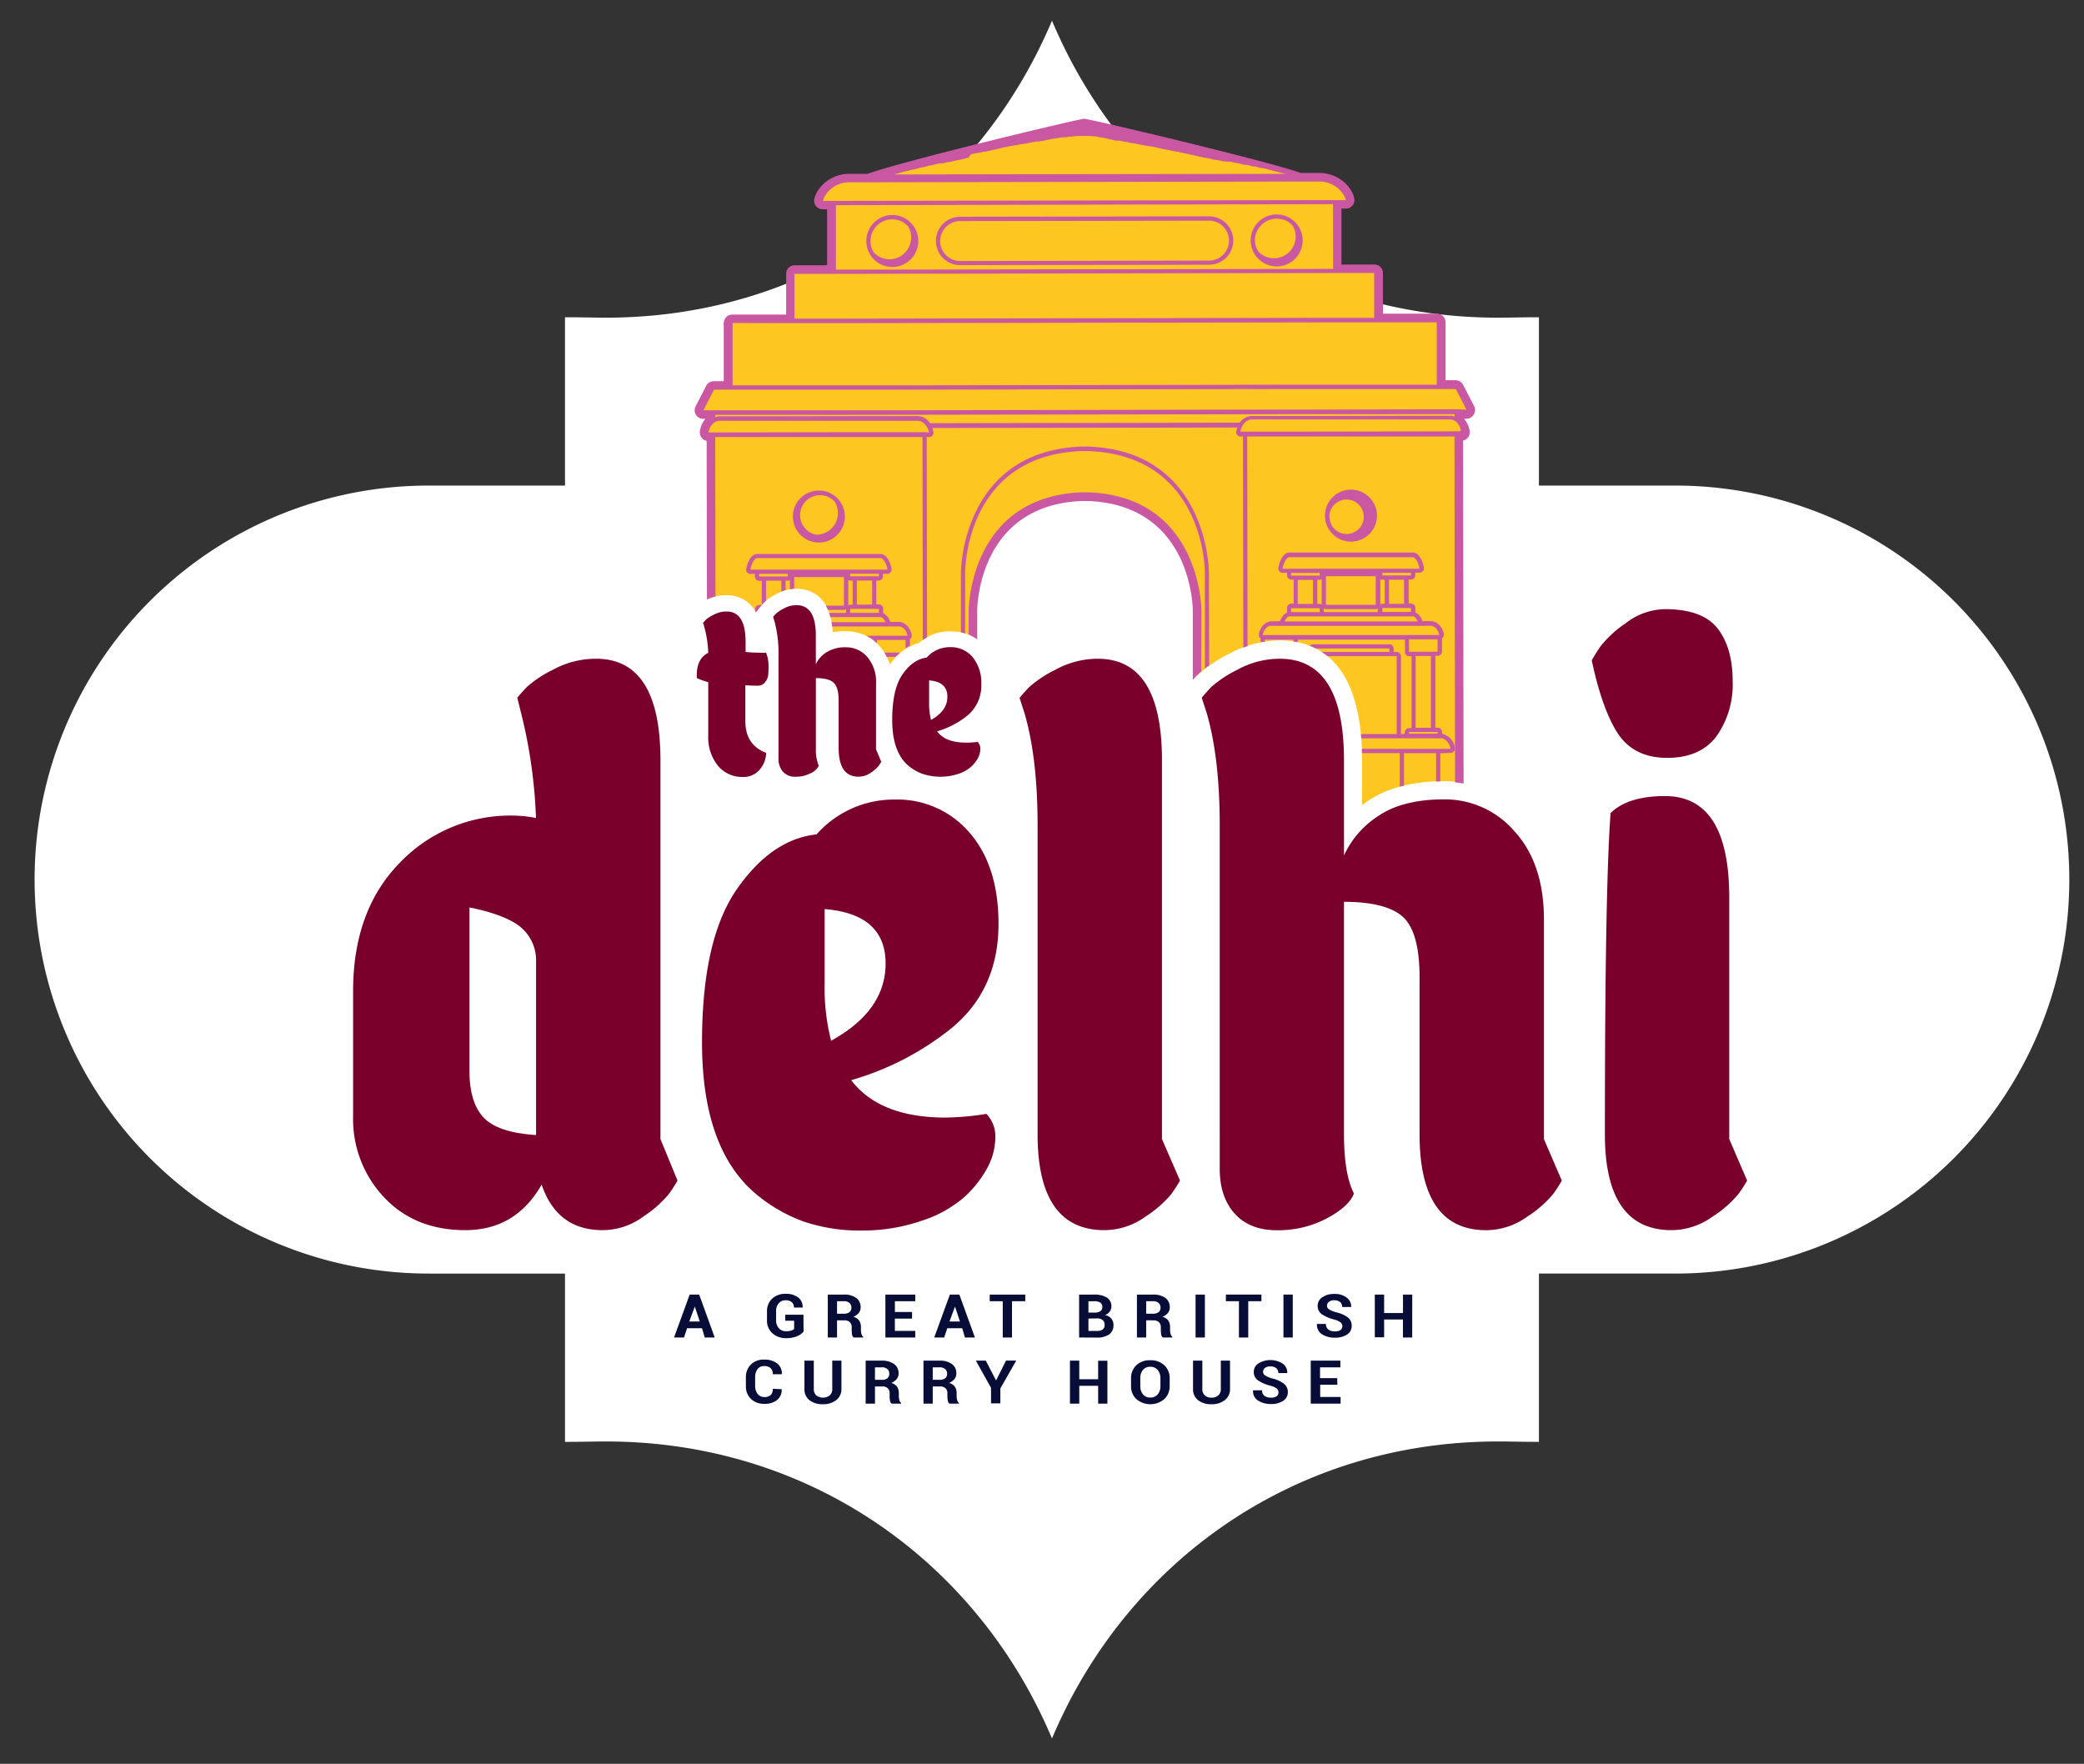 <svg id="Layer_1" data-name="Layer 1" xmlns="http://www.w3.org/2000/svg" viewBox="0 0 418.57 354.24"><rect x="0" y="0" width="418.57" height="354.24" fill="#333333" stroke="none"/><title>Delhi_logo2018_v3b</title><path d="M309.09,289.58v-33.8h27.4a79.13,79.13,0,0,0,0-158.26h-27.4V63.72c-3.87,0-5.45.08-8.22.08-40.87,0-74.61-24.1-89.58-59.65-15,35.55-48.71,59.65-89.58,59.65-2.78,0-4.36-.08-8.23-.08v33.8H86.08a79.13,79.13,0,0,0,0,158.26h27.4v33.8c3.87,0,5.45-.08,8.23-.08,40.87,0,74.6,24.1,89.58,59.65,15-35.55,48.71-59.65,89.58-59.65C303.64,289.5,305.22,289.58,309.09,289.58Z" style="fill:#fff"/><path d="M141,266.76h-3l-.62,1.86h-2l3.14-8.62h1.91l3.12,8.62h-2Zm-2.56-1.35h2.11l-1-3h0Z" style="fill:#070d36"/><path d="M161.4,267.44a3.57,3.57,0,0,1-1.29.92,5.47,5.47,0,0,1-2.23.39,3.93,3.93,0,0,1-2.76-1,3.3,3.3,0,0,1-1.07-2.55v-1.8a3.38,3.38,0,0,1,1-2.55,3.73,3.73,0,0,1,2.68-1,4,4,0,0,1,2.61.75,2.37,2.37,0,0,1,.87,2v0h-1.75a1.37,1.37,0,0,0-.43-1.07,1.8,1.8,0,0,0-1.25-.38,1.72,1.72,0,0,0-1.38.61,2.33,2.33,0,0,0-.52,1.58v1.81a2.32,2.32,0,0,0,.54,1.59,1.79,1.79,0,0,0,1.43.62,3.28,3.28,0,0,0,1.05-.13,1.53,1.53,0,0,0,.6-.31v-1.67h-1.79v-1.2h3.66Z" style="fill:#070d36"/><path d="M168.12,265.17v3.45h-1.86V260h3.22a4,4,0,0,1,2.48.67,2.2,2.2,0,0,1,.9,1.87,1.75,1.75,0,0,1-.38,1.15,2.63,2.63,0,0,1-1.11.78,2,2,0,0,1,1.19.75,2.26,2.26,0,0,1,.36,1.3v.64a2.9,2.9,0,0,0,.11.75,1,1,0,0,0,.36.59v.12h-1.93a.91.91,0,0,1-.33-.63,6.2,6.2,0,0,1-.07-.84v-.61a1.34,1.34,0,0,0-.38-1,1.5,1.5,0,0,0-1.08-.36Zm0-1.33h1.33a1.79,1.79,0,0,0,1.16-.31,1.08,1.08,0,0,0,.39-.91,1.2,1.2,0,0,0-.39-.94,1.64,1.64,0,0,0-1.13-.35h-1.36Z" style="fill:#070d36"/><path d="M183.18,264.83h-3.45v2.46h4.1v1.33h-6V260h6v1.33h-4.09v2.17h3.45Z" style="fill:#070d36"/><path d="M193.26,266.76h-3l-.62,1.86h-2l3.14-8.62h1.91l3.12,8.62h-2Zm-2.56-1.35h2.11l-1-3h0Z" style="fill:#070d36"/><path d="M205.92,261.33h-2.66v7.29H201.4v-7.29h-2.62V260h7.14Z" style="fill:#070d36"/><path d="M216.74,268.62V260h3a4.75,4.75,0,0,1,2.56.59,2,2,0,0,1,.92,1.77,1.78,1.78,0,0,1-.33,1.06,2.05,2.05,0,0,1-1,.71,1.92,1.92,0,0,1,1.75,2,2.19,2.19,0,0,1-.88,1.88,4.28,4.28,0,0,1-2.5.63Zm1.87-5h1.24a2,2,0,0,0,1.15-.28,1,1,0,0,0,.4-.83,1,1,0,0,0-.4-.89,2.1,2.1,0,0,0-1.21-.28h-1.18Zm0,1.2v2.48h1.73a1.83,1.83,0,0,0,1.13-.29,1.06,1.06,0,0,0,.39-.89,1.25,1.25,0,0,0-.38-1,1.76,1.76,0,0,0-1.16-.33Z" style="fill:#070d36"/><path d="M230.21,265.17v3.45h-1.86V260h3.22a4.07,4.07,0,0,1,2.49.67,2.22,2.22,0,0,1,.89,1.87,1.75,1.75,0,0,1-.38,1.15,2.63,2.63,0,0,1-1.11.78,2,2,0,0,1,1.19.75,2.26,2.26,0,0,1,.36,1.3v.64a2.9,2.9,0,0,0,.11.75,1,1,0,0,0,.36.59v.12h-1.93a.91.91,0,0,1-.33-.63,6.2,6.2,0,0,1-.07-.84v-.61a1.34,1.34,0,0,0-.38-1,1.49,1.49,0,0,0-1.07-.36Zm0-1.33h1.33a1.79,1.79,0,0,0,1.16-.31,1.08,1.08,0,0,0,.39-.91,1.2,1.2,0,0,0-.39-.94,1.64,1.64,0,0,0-1.13-.35h-1.36Z" style="fill:#070d36"/><path d="M242,268.62h-1.87V260H242Z" style="fill:#070d36"/><path d="M253.36,261.33h-2.65v7.29h-1.87v-7.29h-2.62V260h7.14Z" style="fill:#070d36"/><path d="M259.65,268.62h-1.87V260h1.87Z" style="fill:#070d36"/><path d="M269.61,266.37a1,1,0,0,0-.37-.8,4,4,0,0,0-1.31-.57,7.67,7.67,0,0,1-2.45-1.06,2,2,0,0,1-.83-1.66,2,2,0,0,1,.94-1.74,4.07,4.07,0,0,1,2.39-.67,3.92,3.92,0,0,1,2.49.73,2.18,2.18,0,0,1,.91,1.89v0h-1.81a1.23,1.23,0,0,0-.42-1,1.8,1.8,0,0,0-1.18-.34,1.63,1.63,0,0,0-1.07.31,1,1,0,0,0-.37.78.82.82,0,0,0,.4.72,5.78,5.78,0,0,0,1.42.6,6.26,6.26,0,0,1,2.33,1,2.08,2.08,0,0,1,.81,1.71,2,2,0,0,1-.93,1.75,4.37,4.37,0,0,1-2.47.64,4.61,4.61,0,0,1-2.58-.7,2.24,2.24,0,0,1-1-2.06v0h1.81a1.32,1.32,0,0,0,.49,1.13,2.14,2.14,0,0,0,1.31.36,1.92,1.92,0,0,0,1.14-.29A.94.94,0,0,0,269.61,266.37Z" style="fill:#070d36"/><path d="M283.64,268.62h-1.86V265H278v3.58h-1.87V260H278v3.71h3.79V260h1.86Z" style="fill:#070d36"/><path d="M157,279v0a2.59,2.59,0,0,1-.91,2.16,3.89,3.89,0,0,1-2.57.78,3.75,3.75,0,0,1-2.71-1,3.47,3.47,0,0,1-1-2.58v-1.72a3.49,3.49,0,0,1,1-2.58,3.54,3.54,0,0,1,2.63-1,4.17,4.17,0,0,1,2.66.77,2.55,2.55,0,0,1,.93,2.17v0h-1.82a1.6,1.6,0,0,0-.43-1.23,1.89,1.89,0,0,0-1.33-.41,1.55,1.55,0,0,0-1.31.63,2.61,2.61,0,0,0-.47,1.61v1.73a2.55,2.55,0,0,0,.5,1.62,1.66,1.66,0,0,0,1.38.63,1.74,1.74,0,0,0,1.25-.41,1.69,1.69,0,0,0,.41-1.25Z" style="fill:#070d36"/><path d="M169,273.27v5.65a2.74,2.74,0,0,1-1.05,2.28,4.2,4.2,0,0,1-2.7.82,4.14,4.14,0,0,1-2.68-.82,2.76,2.76,0,0,1-1-2.28v-5.65h1.88v5.65a1.69,1.69,0,0,0,.49,1.32,2.24,2.24,0,0,0,2.72,0,1.66,1.66,0,0,0,.5-1.32v-5.65Z" style="fill:#070d36"/><path d="M175.74,278.45v3.45h-1.87v-8.63h3.22a4.07,4.07,0,0,1,2.49.68,2.2,2.2,0,0,1,.9,1.87,1.83,1.83,0,0,1-.38,1.15,2.76,2.76,0,0,1-1.11.78,2,2,0,0,1,1.18.75,2.26,2.26,0,0,1,.36,1.3v.64a2.9,2.9,0,0,0,.11.75,1.06,1.06,0,0,0,.36.59v.12h-1.92a1,1,0,0,1-.33-.63,5,5,0,0,1-.07-.85v-.61a1.32,1.32,0,0,0-.38-1,1.53,1.53,0,0,0-1.08-.36Zm0-1.33h1.32a1.84,1.84,0,0,0,1.17-.31,1.11,1.11,0,0,0,.38-.91,1.21,1.21,0,0,0-.38-.94,1.62,1.62,0,0,0-1.14-.35h-1.35Z" style="fill:#070d36"/><path d="M187.34,278.45v3.45h-1.86v-8.63h3.22a4.07,4.07,0,0,1,2.49.68,2.19,2.19,0,0,1,.89,1.87,1.77,1.77,0,0,1-.38,1.15,2.66,2.66,0,0,1-1.1.78,2,2,0,0,1,1.18.75,2.26,2.26,0,0,1,.36,1.3v.64a2.9,2.9,0,0,0,.11.75,1.06,1.06,0,0,0,.36.59v.12h-1.92a.92.92,0,0,1-.33-.63,5,5,0,0,1-.08-.85v-.61a1.28,1.28,0,0,0-.38-1,1.49,1.49,0,0,0-1.07-.36Zm0-1.33h1.33a1.84,1.84,0,0,0,1.17-.31,1.11,1.11,0,0,0,.38-.91,1.19,1.19,0,0,0-.39-.94,1.6,1.6,0,0,0-1.13-.35h-1.36Z" style="fill:#070d36"/><path d="M200.06,277.25h0l2-4h2.05l-3.19,5.6v3h-1.87v-3.12L196,273.27h2Z" style="fill:#070d36"/><path d="M222.42,281.9h-1.86v-3.58h-3.79v3.58H214.9v-8.63h1.87V277h3.79v-3.71h1.86Z" style="fill:#070d36"/><path d="M234.93,278.36a3.48,3.48,0,0,1-1.08,2.63,4.33,4.33,0,0,1-5.61,0,3.48,3.48,0,0,1-1.07-2.63v-1.55a3.48,3.48,0,0,1,1.07-2.62,3.84,3.84,0,0,1,2.79-1,3.9,3.9,0,0,1,2.81,1,3.46,3.46,0,0,1,1.09,2.62Zm-1.86-1.56a2.48,2.48,0,0,0-.54-1.65,1.88,1.88,0,0,0-1.5-.65,1.81,1.81,0,0,0-1.48.65,2.53,2.53,0,0,0-.52,1.65v1.56a2.5,2.5,0,0,0,.53,1.67,1.8,1.8,0,0,0,1.48.65,1.82,1.82,0,0,0,1.49-.65,2.5,2.5,0,0,0,.54-1.67Z" style="fill:#070d36"/><path d="M247.05,273.27v5.65A2.74,2.74,0,0,1,246,281.2a4.2,4.2,0,0,1-2.7.82,4.14,4.14,0,0,1-2.68-.82,2.75,2.75,0,0,1-1-2.28v-5.65h1.87v5.65a1.66,1.66,0,0,0,.5,1.32,1.88,1.88,0,0,0,1.34.46,1.94,1.94,0,0,0,1.37-.46,1.66,1.66,0,0,0,.5-1.32v-5.65Z" style="fill:#070d36"/><path d="M256.78,279.65a1,1,0,0,0-.37-.8,4,4,0,0,0-1.32-.57,7.71,7.71,0,0,1-2.44-1.06,2,2,0,0,1-.83-1.66,2,2,0,0,1,.94-1.74,4.63,4.63,0,0,1,4.88.05,2.2,2.2,0,0,1,.91,1.9v0h-1.81a1.21,1.21,0,0,0-.42-1,1.82,1.82,0,0,0-1.18-.34,1.68,1.68,0,0,0-1.07.3,1,1,0,0,0-.38.79.86.86,0,0,0,.41.72,5.5,5.5,0,0,0,1.41.6,6.16,6.16,0,0,1,2.34,1.05,2.08,2.08,0,0,1,.81,1.71,2,2,0,0,1-.94,1.74,4.24,4.24,0,0,1-2.46.64,4.69,4.69,0,0,1-2.58-.69,2.2,2.2,0,0,1-1-2.07v0h1.81a1.3,1.3,0,0,0,.48,1.12,2.18,2.18,0,0,0,1.32.36,1.85,1.85,0,0,0,1.14-.29A.91.91,0,0,0,256.78,279.65Z" style="fill:#070d36"/><path d="M268.61,278.11h-3.45v2.46h4.1v1.33h-6v-8.63h5.95v1.34h-4.08v2.17h3.45Z" style="fill:#070d36"/><path d="M295.36,81.76l-2.14-4.13a1,1,0,0,0-.86-.53h-2a.74.74,0,0,1-.52-.22.79.79,0,0,1-.22-.52V64.7a1,1,0,0,0-1-1l-10.84,0a.75.75,0,0,1-.53-.22A.74.74,0,0,1,277,63l0-8.17a1,1,0,0,0-1-1h-6.57a.74.74,0,0,1-.74-.74l0-11.24a.74.74,0,0,1,.74-.74h.9A1,1,0,0,0,271.3,40c-.44-2.17-3-4.51-6.26-4.51h-3.73a.74.74,0,0,1-.25-.05c-5.92-2.15-38.82-10-43-10.79l-.12,0h-.26l-.12,0c-4.2.77-37.05,8.75-43,10.94a.75.75,0,0,1-.26,0h-3.72c-3.3,0-5.82,2.35-6.25,4.53a1,1,0,0,0,.21.8,1,1,0,0,0,.75.36h.9a.72.72,0,0,1,.52.21.74.74,0,0,1,.22.52l0,11.25a.74.74,0,0,1-.22.52.73.73,0,0,1-.52.22h-6.57a1,1,0,0,0-1,1v8.18a.78.78,0,0,1-.21.52.75.75,0,0,1-.53.22H147.07a1,1,0,0,0-1,1l0,11.66a.75.75,0,0,1-.22.53.72.72,0,0,1-.52.21h-2a1,1,0,0,0-.86.52L140.37,82a1,1,0,0,0,.87,1.42h.45a.74.74,0,0,1,.68.43.76.76,0,0,1-.11.79,4.11,4.11,0,0,0-.95,2.1,1,1,0,0,0,.77,1.07.74.74,0,0,1,.58.73l.06,31.54.34-.12.57-.17a2.34,2.34,0,0,1,.38-.09c.2,0,.4-.08.6-.11l.32,0a7.57,7.57,0,0,1,.95-.06h0a8.63,8.63,0,0,1,1,.06c.23,0,.48.08.74.14a6.76,6.76,0,0,1,1.2.4,6.15,6.15,0,0,1,2.35,1.85,6.4,6.4,0,0,1,.66,1l.91-1.14.15-.18c.16-.19.34-.39.58-.65a8.83,8.83,0,0,1,2.17-1.56l.27-.15a8.63,8.63,0,0,1,4.13-1.06h0a7.65,7.65,0,0,1,1.52.17,6.5,6.5,0,0,1,3.16,1.65,7.25,7.25,0,0,1,1.5,2.14,12.34,12.34,0,0,1,1,4.79,13.41,13.41,0,0,1,1.6-.22c.37,0,.75,0,1.14,0h0a8.88,8.88,0,0,1,6.7,3,8.76,8.76,0,0,1,.66.82c.2.28.39.58.57.88a10.91,10.91,0,0,1,.84,2c.21-.29.42-.57.63-.83a10.11,10.11,0,0,1,4.8-3.39,3.24,3.24,0,0,1,.41-.13,9.37,9.37,0,0,1,2.16-1.42,7.67,7.67,0,0,1,.78-.34,10.17,10.17,0,0,1,1.64-.44c.28,0,.57-.09.86-.12s.58,0,.88,0h0a9,9,0,0,1,1.17.07l.33,0q.41.06.81.15l.34.09c.27.08.53.17.79.27l.26.1a7.59,7.59,0,0,1,1,.49h0v-5.27c0-.89.31-21.93,21.74-22.79l.15,0,.14,0h.68l.15,0h.14c21.45.79,21.81,21.84,21.81,22.74l0,13.12.2-.21a25.76,25.76,0,0,1,6.25-4.24A21.36,21.36,0,0,1,257,128.62c7.56,0,16.57,4.18,16.57,24.08v9c.42-.32.86-.63,1.31-.93,3.87-2.57,9-3.88,15.18-3.88a24.49,24.49,0,0,1,3.11.21L293.1,88.3a.75.75,0,0,1,.58-.73.9.9,0,0,0,.53-.31.93.93,0,0,0,.23-.76,4.11,4.11,0,0,0-.95-2.1.74.74,0,0,1,.56-1.22h.46a1,1,0,0,0,.82-.47A1,1,0,0,0,295.36,81.76Z" style="fill:#fec621"/><path d="M293.31,86l0,0h0a3.23,3.23,0,0,0-.41-.75,2.09,2.09,0,0,0-.24-.28l0,0a2.8,2.8,0,0,0-.48-.37h0a1.7,1.7,0,0,0-.88-.25l-28.45,0H251.37a1.92,1.92,0,0,0-1.31.59,3.1,3.1,0,0,0-.62.85,3.17,3.17,0,0,0-.31,1h1.36l8.77,0h3.53l29.33-.05h1.36a2.78,2.78,0,0,0-.14-.55Z" style="fill:none"/><path d="M251.37,83.45l7.89,0h3.52l28.46-.05a2.38,2.38,0,0,1,.88.18v-.5l-29.34,0h-3.52l-82.77.13H173l-29.33,0v.49a2.56,2.56,0,0,1,.88-.18L173,83.57h11.42A3,3,0,0,1,186.8,85l62.15-.1A3,3,0,0,1,251.37,83.45Z" style="fill:none"/><path d="M275.16,102.85a4.11,4.11,0,0,0-8.19.72,4.24,4.24,0,0,0,.68,2.28,4.34,4.34,0,0,0,7.51-3Z" style="fill:none"/><path d="M274.52,100.6a4.41,4.41,0,0,1,.86,1.33A4.41,4.41,0,0,0,274.52,100.6Z" style="fill:none"/><polygon points="281.9 122.11 281.05 122.11 278.98 122.12 278.12 122.12 277.64 122.12 277.64 122.91 278.13 122.91 278.98 122.91 281.05 122.91 281.91 122.91 282.05 122.91 282.91 122.9 283.39 122.9 283.39 122.11 282.91 122.11 282.05 122.11 281.9 122.11" style="fill:none"/><path d="M273.59,151.24c0,.48,0,1,0,1.46v9c.42-.32.86-.63,1.31-.93A21.64,21.64,0,0,1,281.2,158v-6.73Z" style="fill:none"/><path d="M277.63,116.43a.78.78,0,0,1-.4-.12v5.07a.77.77,0,0,1,.4-.11h.48v-4.83Z" style="fill:none"/><polygon points="281.9 121.26 282.05 121.26 282.04 116.42 281.9 116.42 281.04 116.42 278.97 116.43 278.98 121.26 281.05 121.26 281.9 121.26" style="fill:none"/><path d="M263.7,129.37l15.36,0a.86.86,0,0,1,.85.86v.68h.61a.86.86,0,0,1,.86.85l0,15.63h.76V147a.86.86,0,0,1,.86-.86h.48l0-14.44H283a.85.85,0,0,1-.85-.85V128.4l-19.28,0h-2.25V129a15.56,15.56,0,0,1,2.45.72A.86.86,0,0,1,263.7,129.37Z" style="fill:none"/><path d="M259.33,128.44H254v.4a20.4,20.4,0,0,1,3-.23,19.2,19.2,0,0,1,2.71.19v-.37Z" style="fill:none"/><polygon points="282.89 115.04 282.04 115.04 281.89 115.04 281.04 115.05 278.97 115.05 278.11 115.05 277.63 115.05 277.63 115.58 278.11 115.57 278.97 115.57 281.04 115.57 281.89 115.57 282.04 115.57 282.89 115.57 283.38 115.57 283.38 115.04 282.89 115.04" style="fill:none"/><path d="M280.53,131.73h-1.47l-12.42,0c3.31,2.69,5.94,7.47,6.73,15.62h7.19Z" style="fill:none"/><path d="M282,150.37h9.33a2.88,2.88,0,0,0-.42-1.13,3,3,0,0,0-.27-.35,2,2,0,0,0-1.05-.64,2.4,2.4,0,0,0-.28,0H273.44c.06.7.1,1.41.13,2.16H282Z" style="fill:none"/><path d="M279.06,130.2l-14.77,0c.4.21.79.43,1.18.68l13.59,0Z" style="fill:none"/><path d="M282,151.23v6.51a33.56,33.56,0,0,1,6.45-.84v-5.68Z" style="fill:none"/><path d="M283.48,127.54h5.63a2.59,2.59,0,0,0-.37-1l0,0a2.69,2.69,0,0,0-.2-.27,1.71,1.71,0,0,0-.94-.58,1.09,1.09,0,0,0-.26,0H285l-22.19,0h-7.43a1.17,1.17,0,0,0-.26,0,1.76,1.76,0,0,0-.94.59,3.16,3.16,0,0,0-.2.27v0a2.47,2.47,0,0,0-.24.49,1.91,1.91,0,0,0-.13.51h9.22l19.28,0h1.34Z" style="fill:none"/><polygon points="286.14 130.88 287 130.88 287.41 130.88 288.26 130.88 288.74 130.88 288.74 128.39 288.26 128.39 287.4 128.39 286.99 128.39 286.14 128.39 284.33 128.4 283.48 128.4 283 128.4 283 130.89 283.48 130.89 284.34 130.89 286.14 130.88" style="fill:none"/><path d="M259.33,124.81h6.29l11.5,0h7.61a2.92,2.92,0,0,0-.48-.76.77.77,0,0,0-.5-.25h-7l-10.85,0H259a.73.73,0,0,0-.5.26,2.54,2.54,0,0,0-.48.76h1.32Z" style="fill:none"/><polygon points="288.29 147.03 287.43 147.03 287.02 147.03 286.17 147.03 284.36 147.04 283.51 147.04 283.03 147.04 283.03 147.36 283.51 147.36 284.36 147.36 286.17 147.36 287.02 147.35 287.44 147.35 288.29 147.35 288.77 147.35 288.77 147.03 288.29 147.03" style="fill:none"/><polygon points="286.14 131.74 284.34 131.74 284.36 146.18 286.17 146.18 287.02 146.18 287.43 146.18 287.41 131.74 287 131.74 286.14 131.74" style="fill:none"/><polygon points="259.83 122.94 260.18 122.94 260.68 122.94 260.83 122.94 261.68 122.94 261.99 122.94 262.85 122.94 263.75 122.94 264.61 122.93 265.09 122.93 265.09 122.14 264.61 122.14 263.75 122.14 262.85 122.14 261.99 122.15 261.68 122.15 260.83 122.15 260.68 122.15 260.18 122.15 259.82 122.15 259.34 122.15 259.34 122.94 259.83 122.94" style="fill:none"/><polygon points="261.98 116.46 261.67 116.46 260.82 116.46 260.67 116.46 260.68 121.29 260.82 121.29 261.68 121.29 261.99 121.29 262.85 121.29 263.75 121.29 263.74 116.45 262.84 116.45 261.98 116.46" style="fill:none"/><path d="M259.81,114.22h25.31c0-.1,0-.23-.08-.37a5.11,5.11,0,0,0-.21-.67l-.17-.38c-.25-.49-.57-.89-.93-.89l-20.9,0H259c-.36,0-.68.41-.93.9-.06.12-.12.25-.17.38a5.5,5.5,0,0,0-.21.66,3.48,3.48,0,0,0-.07.38h2.22Z" style="fill:none"/><path d="M265.94,122.93l10.85,0v-.72a.82.82,0,0,1-.41.12l-10,0a.82.82,0,0,1-.41-.12Z" style="fill:none"/><rect x="266.34" y="115.72" width="10.03" height="5.74" transform="translate(-0.2 0.45) rotate(-0.09)" style="fill:none"/><polygon points="260.67 115.6 260.81 115.6 261.67 115.6 261.98 115.6 262.84 115.6 263.74 115.6 264.6 115.6 265.08 115.6 265.07 115.07 264.6 115.07 263.74 115.07 262.83 115.08 261.98 115.08 261.67 115.08 260.81 115.08 260.67 115.08 260.17 115.08 259.81 115.08 259.33 115.08 259.33 115.61 259.81 115.6 260.17 115.6 260.67 115.6" style="fill:none"/><path d="M264.6,116.45v4.84h.48a.77.77,0,0,1,.4.11v-5.07a.78.78,0,0,1-.4.12Z" style="fill:none"/><path d="M192.84,52.4l50-.08a4,4,0,0,0,2.83-1.18,4,4,0,0,0,1.17-2.84h0a4,4,0,0,0-4-4l-50,.08a4,4,0,0,0-4,4,3.89,3.89,0,0,0,.32,1.56,3.81,3.81,0,0,0,.86,1.27A4,4,0,0,0,192.84,52.4Z" style="fill:none"/><path d="M260.44,46.58a6.14,6.14,0,0,0-.34-.62,4.52,4.52,0,0,1,.36.69S260.45,46.6,260.44,46.58Z" style="fill:none"/><path d="M177.18,35.74l81.23-.13h0l-.14,0-.26-.08-.34-.1-.11,0h-.07l-.45-.13-.08,0-.58-.17h-.12l-.22-.06-.36-.1-.35-.1-.39-.1-.36-.1-.39-.11-.37-.1-.21,0-.05,0h-.18l-.23-.06-.59-.16-.23-.06-.23-.06H252l-.14,0h-.06l-.1,0-.36-.09-.48-.13-.36-.09-.09,0-.18,0-.1,0h0l-.15,0-.55-.14-.38-.1L248.8,33h-.09l-.3-.08h0l-.06,0-.21-.05-.15,0-.79-.2-.14,0H247l-.26-.07-.17,0h0l-.06,0-.22,0-.81-.21-.16,0h0l-.07,0-.38-.09-.15,0h-.09l-.32-.08h0l-.63-.16-.17-.05-.13,0h0l-.08,0-.42-.1-.09,0-.09,0-.85-.21h0l-.09,0-.27-.06-.59-.15h-.11l-.25-.07h0l-.43-.1-.08,0-.19-.05-.35-.09-.47-.11h0l-.12,0-.42-.1-.25-.07h0l-.07,0-.08,0-.56-.14-.43-.1h0l-.12,0-.44-.1-.1,0-.09,0-.19-.05-.58-.14-.31-.07-.19,0-.21-.05-.24-.06-.1,0h0l-.51-.12-.29-.07-.09,0-.31-.07-.22-.06-.43-.1h-.06l-.59-.15-.11,0h0l-.12,0-.34-.08-.15,0h0l-.26-.06-.16,0-.06,0-.3-.07-.39-.09h-.05l-.12,0-.24-.06-.26-.06-.08,0-.1,0-.19-.05h0l-.58-.14-.07,0h0l-.11,0-.09,0-.33-.08h-.05l-.08,0h0l-.38-.09-.62-.15h0l-.09,0,0,0-.14,0-.1,0-.26-.06-.35-.08-.4-.1-.13,0-.08,0-.11,0-.16,0-.15,0-.09,0-.78-.18-.49-.11h0l-.41-.09-.36-.09-.47-.1-.3-.07h0l-.08,0h0l-.19,0-.5-.12-.22-.05h0l-.1,0h-.05l-.27-.06-.18,0-.11,0h0l-.14,0-.06,0h-.11l-.25-.06-.14,0h-.15l-.07,0h0l-.07,0-.2,0-.09,0h-.07l-.06,0h0l-.07,0-.11,0h-.47l-.1,0h-.22l-.1,0-.18,0-.1,0h-.07l-.09,0h-.07l-.13,0-.24.06h-.07l-.06,0h0l-.19,0h0l-.07,0-.07,0-.37.08h0l-.11,0h-.06l-.16,0h0l-.14,0-.19.05-.32.07h0l-.09,0h0l-.11,0-.11,0,0,0h-.05l-.19,0-.12,0-.34.08-.13,0H213l-.09,0-.22.06h-.07l-.25.06-.1,0-.16,0-.26.06-.13,0-.33.08-.07,0h0l-.28.06-.33.08-.13,0h0l-.31.07-.34.09h0l-.07,0-.33.08-.23.05-.11,0-.08,0-.36.08h0l-.08,0-.2.05-.14,0-.21,0-.28.07-.21.05h-.05l-.08,0-.56.13-.09,0-.76.18-.11,0-.1,0-.07,0-.46.11-.07,0h-.09l-.1,0-.46.11-.4.1-.15,0h-.07l-.23.06-.24.06h0l-.09,0-.11,0-.39.09-.51.12-.17.05h-.05l-.12,0-.48.11h0l-.56.14-.62.15h0l-.06,0h0l-.19.05-.23.06-.08,0-.36.08-.49.12-.37.1-.11,0h0l-.31.08h-.06l-.16,0h0l-.11,0-.34.09-.45.11-.24.06-.16,0-.23.06h0l-.17,0-.1,0-.67.17L195,31l-.28.07-.2.05-.23.06h0l-1,.25-.42.1-.08,0-.1,0h0l-.26.07h-.1l-.49.12-.47.12-.42.11-.07,0h0l-.07,0-.2,0h0l-.2.06-.09,0-.87.22-.19,0-.17,0-.07,0-.19,0h-.06l-.27.07-.37.1-.55.14-.3.08-.06,0h0l-.1,0h0l-.06,0-.37.1-.24.06-.9.23-.05,0-.07,0h-.05l-.5.13-.28.08-.56.14-.17.05h-.05l-.07,0-.11,0-.47.13-.23.06-.58.15-.11,0h0l-.2.06-.49.13-.3.09-.45.12-.47.13-.26.07-.36.1-.35.1-.23.07-.44.12-.27.08-.35.1-.25.08-.35.1-.13,0h0Z" style="fill:none"/><path d="M260.25,47.57a4.5,4.5,0,0,0-.64-2.24l-.05,0a4.35,4.35,0,0,0-1.33-1l-.08,0a4,4,0,0,0-.76-.25l-.14,0a4.6,4.6,0,0,0-.84-.09,4.39,4.39,0,0,0-3.36,1.6,3.93,3.93,0,0,0-.65,1.08,4.17,4.17,0,0,0,.34,4,4.3,4.3,0,0,0,3.15,1.37A4.37,4.37,0,0,0,260.25,47.57Z" style="fill:none"/><path d="M183.23,46.71a3.74,3.74,0,0,0-.34-.62,4.52,4.52,0,0,1,.36.69S183.24,46.73,183.23,46.71Z" style="fill:none"/><path d="M167.87,40.35h0l99.87-.16h2.61a3.41,3.41,0,0,0-.22-.66A5.69,5.69,0,0,0,265,36.45h-4l-86.41.14h-4a5.66,5.66,0,0,0-5.08,3.08,2.88,2.88,0,0,0-.21.67h2.61Z" style="fill:none"/><polygon points="143.63 82.45 172.96 82.41 173.82 82.4 175.63 82.4 176.49 82.4 259.26 82.26 260.11 82.26 261.93 82.26 262.78 82.26 292.12 82.21 292.97 82.21 294.5 82.2 292.36 78.07 289.49 78.08 288.64 78.08 262.77 78.12 261.92 78.12 260.11 78.13 259.25 78.13 176.48 78.26 175.62 78.26 173.81 78.27 172.95 78.27 147.09 78.31 146.24 78.31 143.37 78.32 141.24 82.46 142.77 82.45 143.63 82.45" style="fill:none"/><polygon points="172.95 77.41 173.81 77.41 175.84 77.41 259.89 77.27 261.92 77.27 262.77 77.27 288.64 77.22 288.62 64.7 276.91 64.72 276.06 64.72 268.63 64.73 267.78 64.74 167.91 64.9 167.05 64.9 159.63 64.91 158.77 64.92 147.07 64.94 147.09 77.46 172.95 77.41" style="fill:none"/><path d="M183,47.7a4.31,4.31,0,0,0-.64-2.25,4.35,4.35,0,0,0-6.56.19,4.25,4.25,0,0,0-.65,1.08,4.37,4.37,0,0,0-.34,1.7,4.32,4.32,0,0,0,.65,2.25,4.32,4.32,0,0,0,3.18,1.4A4.37,4.37,0,0,0,183,47.7Z" style="fill:none"/><path d="M167.89,54.16,267.76,54l0-13-99.87.17Zm88.52-11.09a5.22,5.22,0,1,1-5.21,5.23A5.22,5.22,0,0,1,256.41,43.07Zm-63.58.46,50-.08a4.86,4.86,0,1,1,0,9.72l-50,.08a4.86,4.86,0,0,1,0-9.72ZM179.2,43.2A5.22,5.22,0,1,1,174,48.42,5.22,5.22,0,0,1,179.2,43.2Z" style="fill:none"/><polygon points="167.05 64.05 167.91 64.05 267.77 63.88 268.63 63.88 276.06 63.87 276.04 54.84 268.62 54.85 267.76 54.85 167.89 55.02 167.04 55.02 159.61 55.03 159.62 64.06 167.05 64.05" style="fill:none"/><path d="M243.37,31.63l-.08,0,.13,0Z" style="fill:#ca57a2"/><path d="M197.9,30.29l-.14,0h0Z" style="fill:#ca57a2"/><path d="M253.62,34.27h0l-.07,0h0Z" style="fill:#ca57a2"/><path d="M252.11,33.86h0l-.07,0h.09Z" style="fill:#ca57a2"/><path d="M183.66,33.93h0l-.07,0h0l.07,0Z" style="fill:#ca57a2"/><polygon points="268.59 40.19 270.35 40.18 270.35 40.18 268.59 40.19 268.59 40.19" style="fill:#ca57a2"/><path d="M208.56,27.7l-.16,0-.18,0,.14,0Z" style="fill:#ca57a2"/><polygon points="217.78 25.57 217.78 25.57 217.79 25.58 217.78 25.57" style="fill:#ca57a2"/><polygon points="217.61 25.6 217.6 25.6 217.61 25.6 217.61 25.6" style="fill:#ca57a2"/><polygon points="217.95 25.6 217.95 25.6 217.95 25.6 217.95 25.6" style="fill:#ca57a2"/><polygon points="217.77 25.57 217.76 25.58 217.78 25.57 217.77 25.57" style="fill:#ca57a2"/><polygon points="167.01 40.35 165.26 40.36 165.26 40.36 167.01 40.35 167.01 40.35" style="fill:#ca57a2"/><path d="M296,81.42l-2.14-4.14a1.73,1.73,0,0,0-1.52-.92h-2V64.7A1.72,1.72,0,0,0,288.61,63l-10.84,0,0-8.17A1.71,1.71,0,0,0,276,53.13h-6.57l0-11.24h.9a1.72,1.72,0,0,0,1.32-.62,1.7,1.7,0,0,0,.35-1.42c-.49-2.46-3.31-5.11-7-5.11h-3.73c-6.17-2.25-39.09-10.09-43.14-10.83h0a1.58,1.58,0,0,0-.38-.05h0a2.35,2.35,0,0,0-.37.05h0c-4,.75-36.94,8.7-43.12,11h-3.72c-3.68,0-6.48,2.66-7,5.12a1.71,1.71,0,0,0,1.68,2h.9l0,11.24h-6.57A1.71,1.71,0,0,0,157.9,55v8.18H147.07a1.72,1.72,0,0,0-1.71,1.72l0,11.66h-2a1.72,1.72,0,0,0-1.52.92l-2.13,4.14a1.71,1.71,0,0,0,1.52,2.5h.45a4.84,4.84,0,0,0-1.11,2.48A1.67,1.67,0,0,0,141,88a1.71,1.71,0,0,0,.93.55l.06,31.87a8.81,8.81,0,0,1,1.71-.64l-.06-32,29.34,0h12.3l.06,40.77a7.64,7.64,0,0,1,.86-.53l-.07-40.24h.5a.9.9,0,0,0,.65-.3.86.86,0,0,0,.2-.67,3.84,3.84,0,0,0-.23-.85l61.27-.1a3.67,3.67,0,0,0-.22.85.82.82,0,0,0,.2.67.84.84,0,0,0,.64.29h.51l.07,42.41c.28-.11.57-.22.85-.31l-.07-42.1h12.3l29.33,0,.12,69.48c.58,0,1.15.12,1.71.22l-.11-68.88a1.79,1.79,0,0,0,.93-.55,1.74,1.74,0,0,0,.41-1.35,4.87,4.87,0,0,0-1.13-2.48h.46a1.75,1.75,0,0,0,1.46-.83A1.69,1.69,0,0,0,296,81.42ZM177.3,35.7l.35-.1.25-.08.35-.1.27-.08.44-.12.23-.07.35-.1.36-.1.26-.07.47-.13.45-.12.3-.09.49-.13.2-.06h0l.11,0,.58-.15.23-.06.47-.13.11,0h0l.07,0h0l.17-.05.56-.14.28-.08.5-.13h.05l.07,0,.05,0,.9-.23.24-.06.37-.1.06,0h0l.1,0h0l.06,0,.3-.08.55-.14.37-.1.27-.07h.06l.18,0,.08,0,.17,0,.19,0,.87-.22.09,0,.2-.06h0l.2,0,.07,0h0l.07,0,.42-.11.47-.12.49-.12h.1l.26-.07h0l.1,0,.08,0,.42-.1,1-.25h0l.23-.06.2-.05L195,31l.3-.07.67-.17.1,0,.17,0h0l.23-.06.16,0,.24-.06.45-.11.34-.09.11,0,.14,0H198l.31-.08h0l.11,0,.37-.1.49-.12.36-.08.08,0,.23-.06.19-.05h0l.06,0h0l.62-.15.55-.14h0l.48-.11.12,0h.05l.18-.05.5-.12.39-.09.11,0,.09,0h0l.24-.06.23-.06H204l.15,0,.4-.1.46-.11.13,0h.06l.07,0,.46-.11.07,0,.1,0,.11,0,.76-.18.09,0,.56-.13.08,0h.05l.21-.05.28-.07.21,0,.18,0,.16,0,.08,0h0l.36-.08.08,0,.11,0,.23-.05.33-.08.07,0h0l.34-.09.31-.07h0l.13,0,.33-.08.28-.06h0l.07,0,.33-.08.13,0,.26-.06.16,0,.1,0,.25-.06h.07l.22-.06.09,0h.09l.13,0,.34-.08.12,0,.19,0h.05l0,0,.11,0,.11,0h0l.09,0h0l.32-.07.19-.05.14,0h0l.16,0h.06l.11,0h0l.37-.08.07,0,.07,0h0l.19,0h0l.06,0h.07l.24-.06.13,0h.07l.09,0h.07l.1,0,.18,0,.1,0h.22l.1,0H218l.11,0,.07,0h0l.06,0h.07l.09,0,.2,0,.07,0h0l.07,0h.15l.14,0,.25.06h.11l.06,0,.14,0h0l.11,0,.18,0,.27.06h.05l.11,0h0l.22.05.5.12.19,0h0l.08,0h0l.3.07.47.1.36.09.41.09h0l.49.11.78.18.1,0,.14,0,.16,0,.11,0,.08,0,.13,0,.4.1.35.08.26.06.1,0,.14,0,0,0,.09,0h0l.62.15.38.09h0l.08,0h.05l.33.08.09,0,.11,0h0l.07,0,.58.14h0l.25.06h0l.08,0,.26.06.24.06.12,0h.05l.39.09.3.07.06,0,.16,0,.26.06h0l.15,0,.34.08.12,0h0l.11,0,.59.15h.06l.43.1.22.06.31.07.09,0,.29.07.51.12h0l.1,0,.24.06.21.05.19,0,.31.07.58.14.19.05.09,0,.1,0,.44.1.12,0h0l.43.1.56.14.08,0,.07,0h0l.25.07.42.1.12,0h0l.47.11.35.09.19.05.08,0,.43.1h0l.25.07h.11l.59.15.27.06h0l.09,0,.85.21.09,0,.09,0,.42.1.08,0h0l.08,0h0l.17.05.63.16h0l.32.08h.09l.15,0,.38.09.07,0h0l.16,0,.81.21.22,0,.06,0h0l.17,0,.26.07H247l.14,0,.79.2.15,0,.21.05.06,0h0l.3.08h.09l.26.07.38.1.55.14.15,0h0l.1,0,.18,0,.09,0,.36.09.48.13.36.09.1,0h.06l.14,0,.07,0h0l.23.06.23.06.59.16.23.06h.14l.07,0h0l.21,0,.37.1.39.11.36.1.39.1.35.1.36.1.22.06h.12l.58.17.08,0,.45.13h.07l.12,0,.33.1.26.08.14,0h0l-81.24.13h0Zm-12,4.66h0a2.88,2.88,0,0,1,.21-.67,5.66,5.66,0,0,1,5.08-3.08h4L261,36.46h4a5.69,5.69,0,0,1,5.09,3.07,3.41,3.41,0,0,1,.22.66h-2.61l-99.87.16h-2.61ZM267.76,54l-99.87.16,0-12.95L267.74,41ZM167,55h.85l99.87-.17H276l0,9h-8.28l-99.87.17h-8.29V55Zm-8.27,9.9h9.14l99.87-.16h.85l7.43,0h.85l11.71,0,0,12.52-25.87,0h-2.88l-84,.14H173l-25.86,0,0-12.53ZM186.12,86.8h-.86l-8.77,0H173l-29.34.05h-1.36a3.7,3.7,0,0,1,.14-.55h0l.05-.14h0a3.54,3.54,0,0,1,.25-.52h0l.15-.21a3.22,3.22,0,0,1,.24-.28h0l0,0,0,0a2.12,2.12,0,0,1,.47-.38h0a1.8,1.8,0,0,1,.88-.25l28.45,0h11.42a1.92,1.92,0,0,1,1.31.58,3,3,0,0,1,.62.86,2.79,2.79,0,0,1,.31,1ZM186.8,85a3,3,0,0,0-2.42-1.43H173l-28.45.05a2.56,2.56,0,0,0-.88.18v-.49l29.33,0h3.53l82.77-.13h3.52l29.34,0v.5a2.38,2.38,0,0,0-.88-.18l-28.46.05h-3.52l-7.89,0A3,3,0,0,0,249,84.89ZM293,86.63h-.86l-29.33.05h-3.53l-8.77,0h-1.36a3.17,3.17,0,0,1,.31-1,3.1,3.1,0,0,1,.62-.85,1.92,1.92,0,0,1,1.31-.59h11.42l28.45,0a1.7,1.7,0,0,1,.88.25h0a2.8,2.8,0,0,1,.48.37l0,0a2.09,2.09,0,0,1,.24.28,3.23,3.23,0,0,1,.41.75h0s0,0,0,0l0,.08a2.78,2.78,0,0,1,.14.55Zm0-4.42h-.85l-29.34.05h-3.52l-82.78.14H173l-29.33,0h-2.39l2.13-4.14h3.72l25.86,0h3.53l82.77-.13h3.53l25.86,0h3.72l2.14,4.14Z" style="fill:#ca57a2"/><path d="M242.81,114.91s-.06-24.33-24.22-25.22v0l-.71,0-.71,0v0C193,90.66,193,115,193,115l0,12a7.57,7.57,0,0,1,.85.23l0-12.19c0-1,.28-23.52,23.32-24.45a.57.57,0,0,0,.22,0h.92a.52.52,0,0,0,.21,0C241.63,91.39,242,114,242,114.91l0,19.34c.27-.2.55-.41.86-.62Z" style="fill:#ca57a2"/><path d="M241.31,122.58s-.05-22.86-22.74-23.7v0l-.67,0-.67,0v0c-22.69.91-22.67,23.77-22.67,23.77v4.78a8.23,8.23,0,0,1,1.71,1v-5.75c0-.86.29-21.22,21-22.06a1.09,1.09,0,0,0,.26,0h.69a1.07,1.07,0,0,0,.25,0c20.75.77,21.1,21.13,21.1,22l0,13.93c.28-.31.58-.65.93-1a9,9,0,0,1,.77-.72Z" style="fill:#ca57a2"/><path d="M180.14,131.06h-2.53a9,9,0,0,1,.48.86h1.82a11.73,11.73,0,0,1,.89-.85h-.66Z" style="fill:#ca57a2"/><path d="M150.73,115.26h.89v.52a.86.86,0,0,0,.85.86H153v4.84h-.48a.86.86,0,0,0-.85.86v.37l.15.26.91-1.14c.17-.21.41-.49.73-.83a4.91,4.91,0,0,1,.4-.38v-4h3.07v2.18a8.45,8.45,0,0,1,.85-.28v-1.9h.48a.78.78,0,0,0,.4-.12v1.83c.28,0,.56-.07.85-.09V115.9h10v5.74h-3.65a7.48,7.48,0,0,1,.42.85h3.23a.93.93,0,0,0,.41-.12v.72h-3.4a8.63,8.63,0,0,1,.24.85h10.12a.74.74,0,0,1,.5.26,2.92,2.92,0,0,1,.48.76H167c.05.28.09.56.12.86h13.37a1.09,1.09,0,0,1,.26,0,1.72,1.72,0,0,1,.94.59,1.89,1.89,0,0,1,.2.27l0,0a2.39,2.39,0,0,1,.37,1h-8.2a9.22,9.22,0,0,1,2.09,1.52v-.67h5.74v1.67c.28-.18.57-.35.86-.5v-1.35a1,1,0,0,0,.17-.12.87.87,0,0,0,.2-.68,3.28,3.28,0,0,0-.43-1.2l-.09-.16a.18.18,0,0,0-.05-.07l-.07-.09a2.51,2.51,0,0,0-2-1.13H178.8a2.9,2.9,0,0,0-1.42-1.77v-.89a.85.85,0,0,0-.83-.85H176V116.6h.5a.85.85,0,0,0,.83-.85v-.52h.89a.86.86,0,0,0,.65-.29.88.88,0,0,0,.2-.68c-.09-.64-.73-3-2.24-3H173l-20.9,0c-1.53,0-2.15,2.42-2.23,3.07a.83.83,0,0,0,.21.67A.86.86,0,0,0,150.73,115.26Zm7,.51h-5.27v-.52h5.75v.52Zm12.64,5.79v-5.07a.78.78,0,0,0,.4.12h.48v4.84h-.48A.78.78,0,0,0,170.38,121.56Zm5.67.73h.48v.79h-5.75v-.79h5.27Zm-3.94-5.69h3.07v4.83h-3.07Zm3.92-.86h-5.26v-.52h5.75v.52Zm-25.3-1.34a3.63,3.63,0,0,1,.15-.65,6.11,6.11,0,0,1,.3-.77c.24-.49.57-.89.93-.89l20.9,0h3.86c.36,0,.68.4.93.89a4.44,4.44,0,0,1,.3.76,3.65,3.65,0,0,1,.16.66h-8.34l-10.85,0h-8.34Z" style="fill:#ca57a2"/><path d="M291.37,151.21a.82.82,0,0,0,.64-.29.86.86,0,0,0,.21-.67,3.31,3.31,0,0,0-2.59-2.87V147a.87.87,0,0,0-.86-.86h-.48l0-14.44h.49a.85.85,0,0,0,.85-.85v-2.66a1.67,1.67,0,0,0,.16-.12.88.88,0,0,0,.2-.68,3.32,3.32,0,0,0-.43-1.21s0-.1-.09-.16l-.05-.07-.07-.09a2.5,2.5,0,0,0-2-1.12h-1.66a2.93,2.93,0,0,0-1.42-1.77v-.89a.85.85,0,0,0-.85-.85h-.49v-4.84h.48a.85.85,0,0,0,.85-.86V115h.89a.86.86,0,0,0,.64-.29.9.9,0,0,0,.21-.68c-.09-.65-.72-3.06-2.24-3.06l-20.9,0H259c-1.52,0-2.15,2.41-2.23,3.06a.85.85,0,0,0,.85,1h.89v.53a.85.85,0,0,0,.83.85h.5v4.83h-.5a.85.85,0,0,0-.83.85V123a2.94,2.94,0,0,0-1.41,1.78h-1.66a2.52,2.52,0,0,0-2,1.13s-.06.07-.08.11l0,0a1.62,1.62,0,0,0-.1.18,3.19,3.19,0,0,0-.42,1.2.88.88,0,0,0,.2.68,1.67,1.67,0,0,0,.16.12V129c.28-.06.57-.1.85-.14v-.4h5.74v.37l.86.15v-.52h2.25l19.28,0v2.49a.85.85,0,0,0,.85.85h.48l0,14.44H283a.86.86,0,0,0-.86.86v.32h-.76l0-15.63a.86.86,0,0,0-.86-.85h-.61v-.68a.86.86,0,0,0-.85-.86l-15.36,0a.86.86,0,0,0-.64.31q.63.24,1.23.54l14.77,0v.68l-13.59,0a13,13,0,0,1,1.17.86l12.42,0h1.47l0,15.64h-7.19c0,.28.05.57.07.85h15.91a2.4,2.4,0,0,1,.28,0,2,2,0,0,1,1.05.64,3,3,0,0,1,.27.35,2.88,2.88,0,0,1,.42,1.13h-17.8c0,.28,0,.56,0,.85h7.6V158l.85-.22v-6.51h6.45v5.68l.85,0v-5.66Zm-8.46-29.1h.48v.79h-5.75v-.79h5.27Zm-5.27-.84a.77.77,0,0,0-.4.11v-5.07a.78.78,0,0,0,.4.12h.48v4.83Zm1.33-4.84H282v4.84H279Zm3.93-.86h-5.27v-.53h5.75v.53Zm-23.59-1.34h-1.72a3.48,3.48,0,0,1,.07-.38,5.5,5.5,0,0,1,.21-.66c.05-.13.11-.26.17-.38.25-.49.57-.9.93-.9h3.86l20.9,0c.36,0,.68.4.93.89l.17.38a5.11,5.11,0,0,1,.21.67c0,.14.06.27.08.37H259.31Zm7,8.1,10,0a.82.82,0,0,0,.41-.12v.72l-10.85,0v-.72A.82.82,0,0,0,266.35,122.33Zm0-6.6,10,0v5.74l-10,0Zm-.85,5.67a.77.77,0,0,0-.4-.11h-.48v-4.84h.48a.78.78,0,0,0,.4-.12Zm-5.68-5.8h-.48v-.53h5.75v.53h-5.27Zm3.94,5.69h-3.07v-4.83h3.07Zm-3.93.86h5.27v.79h-5.75v-.79Zm-1.33,1.91a.73.73,0,0,1,.5-.26h6.95l10.85,0h7a.77.77,0,0,1,.5.25,2.92,2.92,0,0,1,.48.76h-7.61l-11.5,0H258A2.54,2.54,0,0,1,258.49,124.06Zm23.65,3.49h0l-19.28,0h-9.22a1.91,1.91,0,0,1,.13-.51,2.47,2.47,0,0,1,.24-.49v0a3.16,3.16,0,0,1,.2-.27,1.76,1.76,0,0,1,.94-.59,1.17,1.17,0,0,1,.26,0h7.43l22.19,0h2.28a1.09,1.09,0,0,1,.26,0,1.71,1.71,0,0,1,.94.58,2.69,2.69,0,0,1,.2.27l0,0a2.59,2.59,0,0,1,.37,1h-7Zm1.34,3.34H283V128.4h5.74v2.49h-5.26Zm3.95,15.29h-3.07l0-14.44h3.07Zm.86,1.17H283V147h5.74v.32Z" style="fill:#ca57a2"/><path d="M197.9,30.29Z" style="fill:#ca57a2"/><path d="M229,28.15h0l-.25-.06.19.05Z" style="fill:#ca57a2"/><path d="M241.72,31.22l-.09,0h0l.09,0Z" style="fill:#ca57a2"/><polygon points="211.3 27.05 211.31 27.05 211.31 27.05 211.3 27.05" style="fill:#ca57a2"/><path d="M205.11,28.53l-.13,0,.1,0Z" style="fill:#ca57a2"/><polygon points="217.95 25.6 217.95 25.6 217.95 25.6 217.95 25.6" style="fill:#ca57a2"/><path d="M209.83,27.4h0Z" style="fill:#ca57a2"/><path d="M256.43,53.51a5.22,5.22,0,1,0-5.23-5.21A5.24,5.24,0,0,0,256.43,53.51Zm4-6.93s0,.05,0,.07a4.52,4.52,0,0,0-.36-.69A6.14,6.14,0,0,1,260.44,46.58Zm-8.39,1.71a4.33,4.33,0,0,1,.35-1.69,3.93,3.93,0,0,1,.65-1.08,4.39,4.39,0,0,1,3.36-1.6,4.6,4.6,0,0,1,.84.09l.14,0a4,4,0,0,1,.76.25l.08,0a4.35,4.35,0,0,1,1.33,1l.05,0a4.5,4.5,0,0,1,.64,2.24,4.37,4.37,0,0,1-4.36,4.37,4.3,4.3,0,0,1-3.15-1.37A4.31,4.31,0,0,1,252.05,48.29Z" style="fill:#ca57a2"/><path d="M179.22,53.63A5.22,5.22,0,1,0,174,48.42,5.22,5.22,0,0,0,179.22,53.63Zm4-6.92s0,0,0,.07a4.52,4.52,0,0,0-.36-.69A3.74,3.74,0,0,1,183.23,46.71Zm-8.38,1.71a4.37,4.37,0,0,1,.34-1.7,4.25,4.25,0,0,1,.65-1.08,4.35,4.35,0,0,1,6.56-.19A4.31,4.31,0,0,1,183,47.7a4.37,4.37,0,0,1-4.36,4.37,4.32,4.32,0,0,1-3.18-1.4A4.32,4.32,0,0,1,174.85,48.42Z" style="fill:#ca57a2"/><path d="M192.84,53.25l50-.08a4.86,4.86,0,1,0,0-9.72l-50,.08a4.86,4.86,0,0,0,0,9.72Zm-4-4.85a4,4,0,0,1,4-4l50-.08a4,4,0,0,1,4,4h0a4,4,0,0,1-1.17,2.84,4,4,0,0,1-2.83,1.18l-50,.08A4,4,0,0,1,190,51.23a3.81,3.81,0,0,1-.86-1.27A3.89,3.89,0,0,1,188.83,48.4Z" style="fill:#ca57a2"/><path d="M271.34,108.78a5.22,5.22,0,1,0-5.22-5.21A5.22,5.22,0,0,0,271.34,108.78Zm4-6.85a4.41,4.41,0,0,0-.86-1.33A4.41,4.41,0,0,1,275.38,101.93ZM267,103.57a3.46,3.46,0,1,1,.68,2.28A4.24,4.24,0,0,1,267,103.57Z" style="fill:#ca57a2"/><path d="M164.47,98.52a5.22,5.22,0,1,0,5.22,5.21A5.22,5.22,0,0,0,164.47,98.52Zm-.52,8.87a4,4,0,1,1,3.71-6.62,4.35,4.35,0,0,1-3.71,6.62Z" style="fill:#ca57a2"/><path d="M132.65,152.7v76.07l3.43,8.33c-.44.76-1,1.69-1.8,2.77a22.72,22.72,0,0,1-5,4.41,13.8,13.8,0,0,1-8.24,2.78q-9.15,0-12.25-9.14-5.22,9.14-15.34,9.14t-16.32-6.61a22.84,22.84,0,0,1-6.21-16.25V199.06q0-16.16,9.31-25.71a30.68,30.68,0,0,1,22.85-9.55,23.91,23.91,0,0,1,4.57.49,100.86,100.86,0,0,0-2.94-20.89l-.81-3.27c.43-.54,1.06-1.25,1.88-2.12a23.16,23.16,0,0,1,5.3-3.51,17.91,17.91,0,0,1,8.65-2.2Q132.65,132.3,132.65,152.7ZM94.29,215.06c0,4.25.95,7.37,2.85,9.39s5.42,3.18,10.53,3.51V192.37a8.75,8.75,0,0,0-3.67-6.61q-3.18-2.2-9.71-3.51Z" style="fill:#7a002c"/><path d="M198.11,223.71a6.41,6.41,0,0,1,1.8,4.74,13,13,0,0,1-1.55,6,22.25,22.25,0,0,1-4.57,5.87,24.09,24.09,0,0,1-8.57,4.82,36.54,36.54,0,0,1-12.17,2,34.88,34.88,0,0,1-11.83-1.88,31.62,31.62,0,0,1-10-6Q141,230.08,141,209.35t7-30.77q7-10.05,16-11a20.75,20.75,0,0,1,15.76-7,19,19,0,0,1,15,6.69q5.79,6.69,5.79,18.28,0,13.56-10,21.39a57.47,57.47,0,0,1-19.59,10q5.72,7.5,18.94,7.51A55.39,55.39,0,0,0,198.11,223.71Zm-20.24-30.2q0-9.94-12.24-10.93v14.69a42.79,42.79,0,0,0,1.3,11.75Q177.87,203,177.87,193.51Z" style="fill:#7a002c"/><path d="M208.4,227.79v-62q0-13.55-2.62-22.53l-1-3.1c.44-.54,1.07-1.25,1.88-2.12A23.54,23.54,0,0,1,212,134.5a17.62,17.62,0,0,1,8.49-2.2q12.89,0,12.89,20.4v76.07L237,237.1c-.43.76-1,1.69-1.79,2.77a22.46,22.46,0,0,1-5.06,4.41,14.17,14.17,0,0,1-8.33,2.78Q208.4,247.06,208.4,227.79Z" style="fill:#7a002c"/><path d="M269.94,227.79q0,8,2,11.92-1,2.61-5.47,5a21,21,0,0,1-10,2.37q-5.48,0-8.49-3.35t-3-9.06V165.76q0-13.55-2.61-22.53l-1-3.1c.43-.54,1.06-1.25,1.88-2.12a23.16,23.16,0,0,1,5.3-3.51,17.62,17.62,0,0,1,8.49-2.2q12.9,0,12.9,20.4v19.1a18.89,18.89,0,0,1,7-8q4.89-3.26,13.14-3.26A18.45,18.45,0,0,1,304.22,167q5.88,6.45,5.88,17.71v44.07l3.59,8.33c-.44.76-1,1.69-1.8,2.77a22.46,22.46,0,0,1-5.06,4.41,14.16,14.16,0,0,1-8.32,2.78q-13.39,0-13.39-19.27v-31.5q0-9-3.27-12.08t-11.91-3.1Z" style="fill:#7a002c"/><path d="M348,136.79a18,18,0,0,1-3.26,11.1q-3.27,4.32-9.88,4.32T325,147.4q-3.18-4.82-5.3-14.78c.43-.76,1-1.71,1.79-2.85a22.32,22.32,0,0,1,5-4.58,13.14,13.14,0,0,1,7.92-2.85c5,0,8.51,1.28,10.53,3.83S348,132.27,348,136.79ZM335.73,247.06q-13.39,0-13.39-19.27,0-49,1.14-64.48,3.43-3.42,10.94-3.43,12.9,0,12.9,20.41v48.48l3.59,8.33c-.44.76-1,1.69-1.8,2.77a22.46,22.46,0,0,1-5.06,4.41A14.14,14.14,0,0,1,335.73,247.06Z" style="fill:#7a002c"/><path d="M153.87,131.1a7,7,0,0,1,.49,2.58,17.85,17.85,0,0,1-.08,2,2.82,2.82,0,0,1-.61,1.32,1.7,1.7,0,0,1-1.42.71c-.59,0-1.44,0-2.55-.1v7.21q0,4.8,4.17,6.37a5.13,5.13,0,0,1-1.25,3.33,4.17,4.17,0,0,1-3.41,1.52,6.26,6.26,0,0,1-5.05-2.3,9.09,9.09,0,0,1-1.91-6V137a13.14,13.14,0,0,1-2.3-.83l0-.59c0-2.22.76-3.71,2.3-4.46a22.33,22.33,0,0,0-.83-5.34l-.2-.69c.13-.16.32-.37.56-.64a6.68,6.68,0,0,1,1.6-1,5.36,5.36,0,0,1,2.55-.64q3.83,0,3.82,6.13v2C150.75,131.05,152.13,131.1,153.87,131.1Z" style="fill:#7a002c"/><path d="M163.87,150.22a8.42,8.42,0,0,0,.58,3.58,3.19,3.19,0,0,1-1.64,1.49,6.34,6.34,0,0,1-3,.71,3.27,3.27,0,0,1-2.55-1,3.93,3.93,0,0,1-.9-2.72V131.59a24.72,24.72,0,0,0-.79-6.76l-.29-.93c.13-.17.32-.38.56-.64a7.29,7.29,0,0,1,1.59-1.05,5.23,5.23,0,0,1,2.55-.67c2.58,0,3.88,2,3.88,6.13v5.74A5.67,5.67,0,0,1,166,131a7.06,7.06,0,0,1,3.95-1,5.55,5.55,0,0,1,4.24,1.94,7.62,7.62,0,0,1,1.76,5.32v13.23L177,153a9.32,9.32,0,0,1-.54.83,6.67,6.67,0,0,1-1.52,1.33,4.28,4.28,0,0,1-2.5.83q-4,0-4-5.78v-9.46c0-1.8-.32-3-1-3.63s-1.84-.93-3.57-.93Z" style="fill:#7a002c"/><path d="M196.36,149a1.93,1.93,0,0,1,.54,1.42,3.88,3.88,0,0,1-.46,1.79,6.66,6.66,0,0,1-1.38,1.77,7.14,7.14,0,0,1-2.57,1.44,11.59,11.59,0,0,1-7.21,0,9.62,9.62,0,0,1-3-1.79q-3.07-2.75-3.08-9t2.1-9.24q2.12-3,4.81-3.31a6.23,6.23,0,0,1,4.73-2.11,5.7,5.7,0,0,1,4.51,2,8.11,8.11,0,0,1,1.74,5.49,7.73,7.73,0,0,1-3,6.42,17.17,17.17,0,0,1-5.88,3q1.71,2.26,5.68,2.26A16.92,16.92,0,0,0,196.36,149Zm-6.08-9.07q0-3-3.67-3.28v4.41a12.89,12.89,0,0,0,.39,3.53Q190.29,142.76,190.28,139.92Z" style="fill:#7a002c"/></svg>